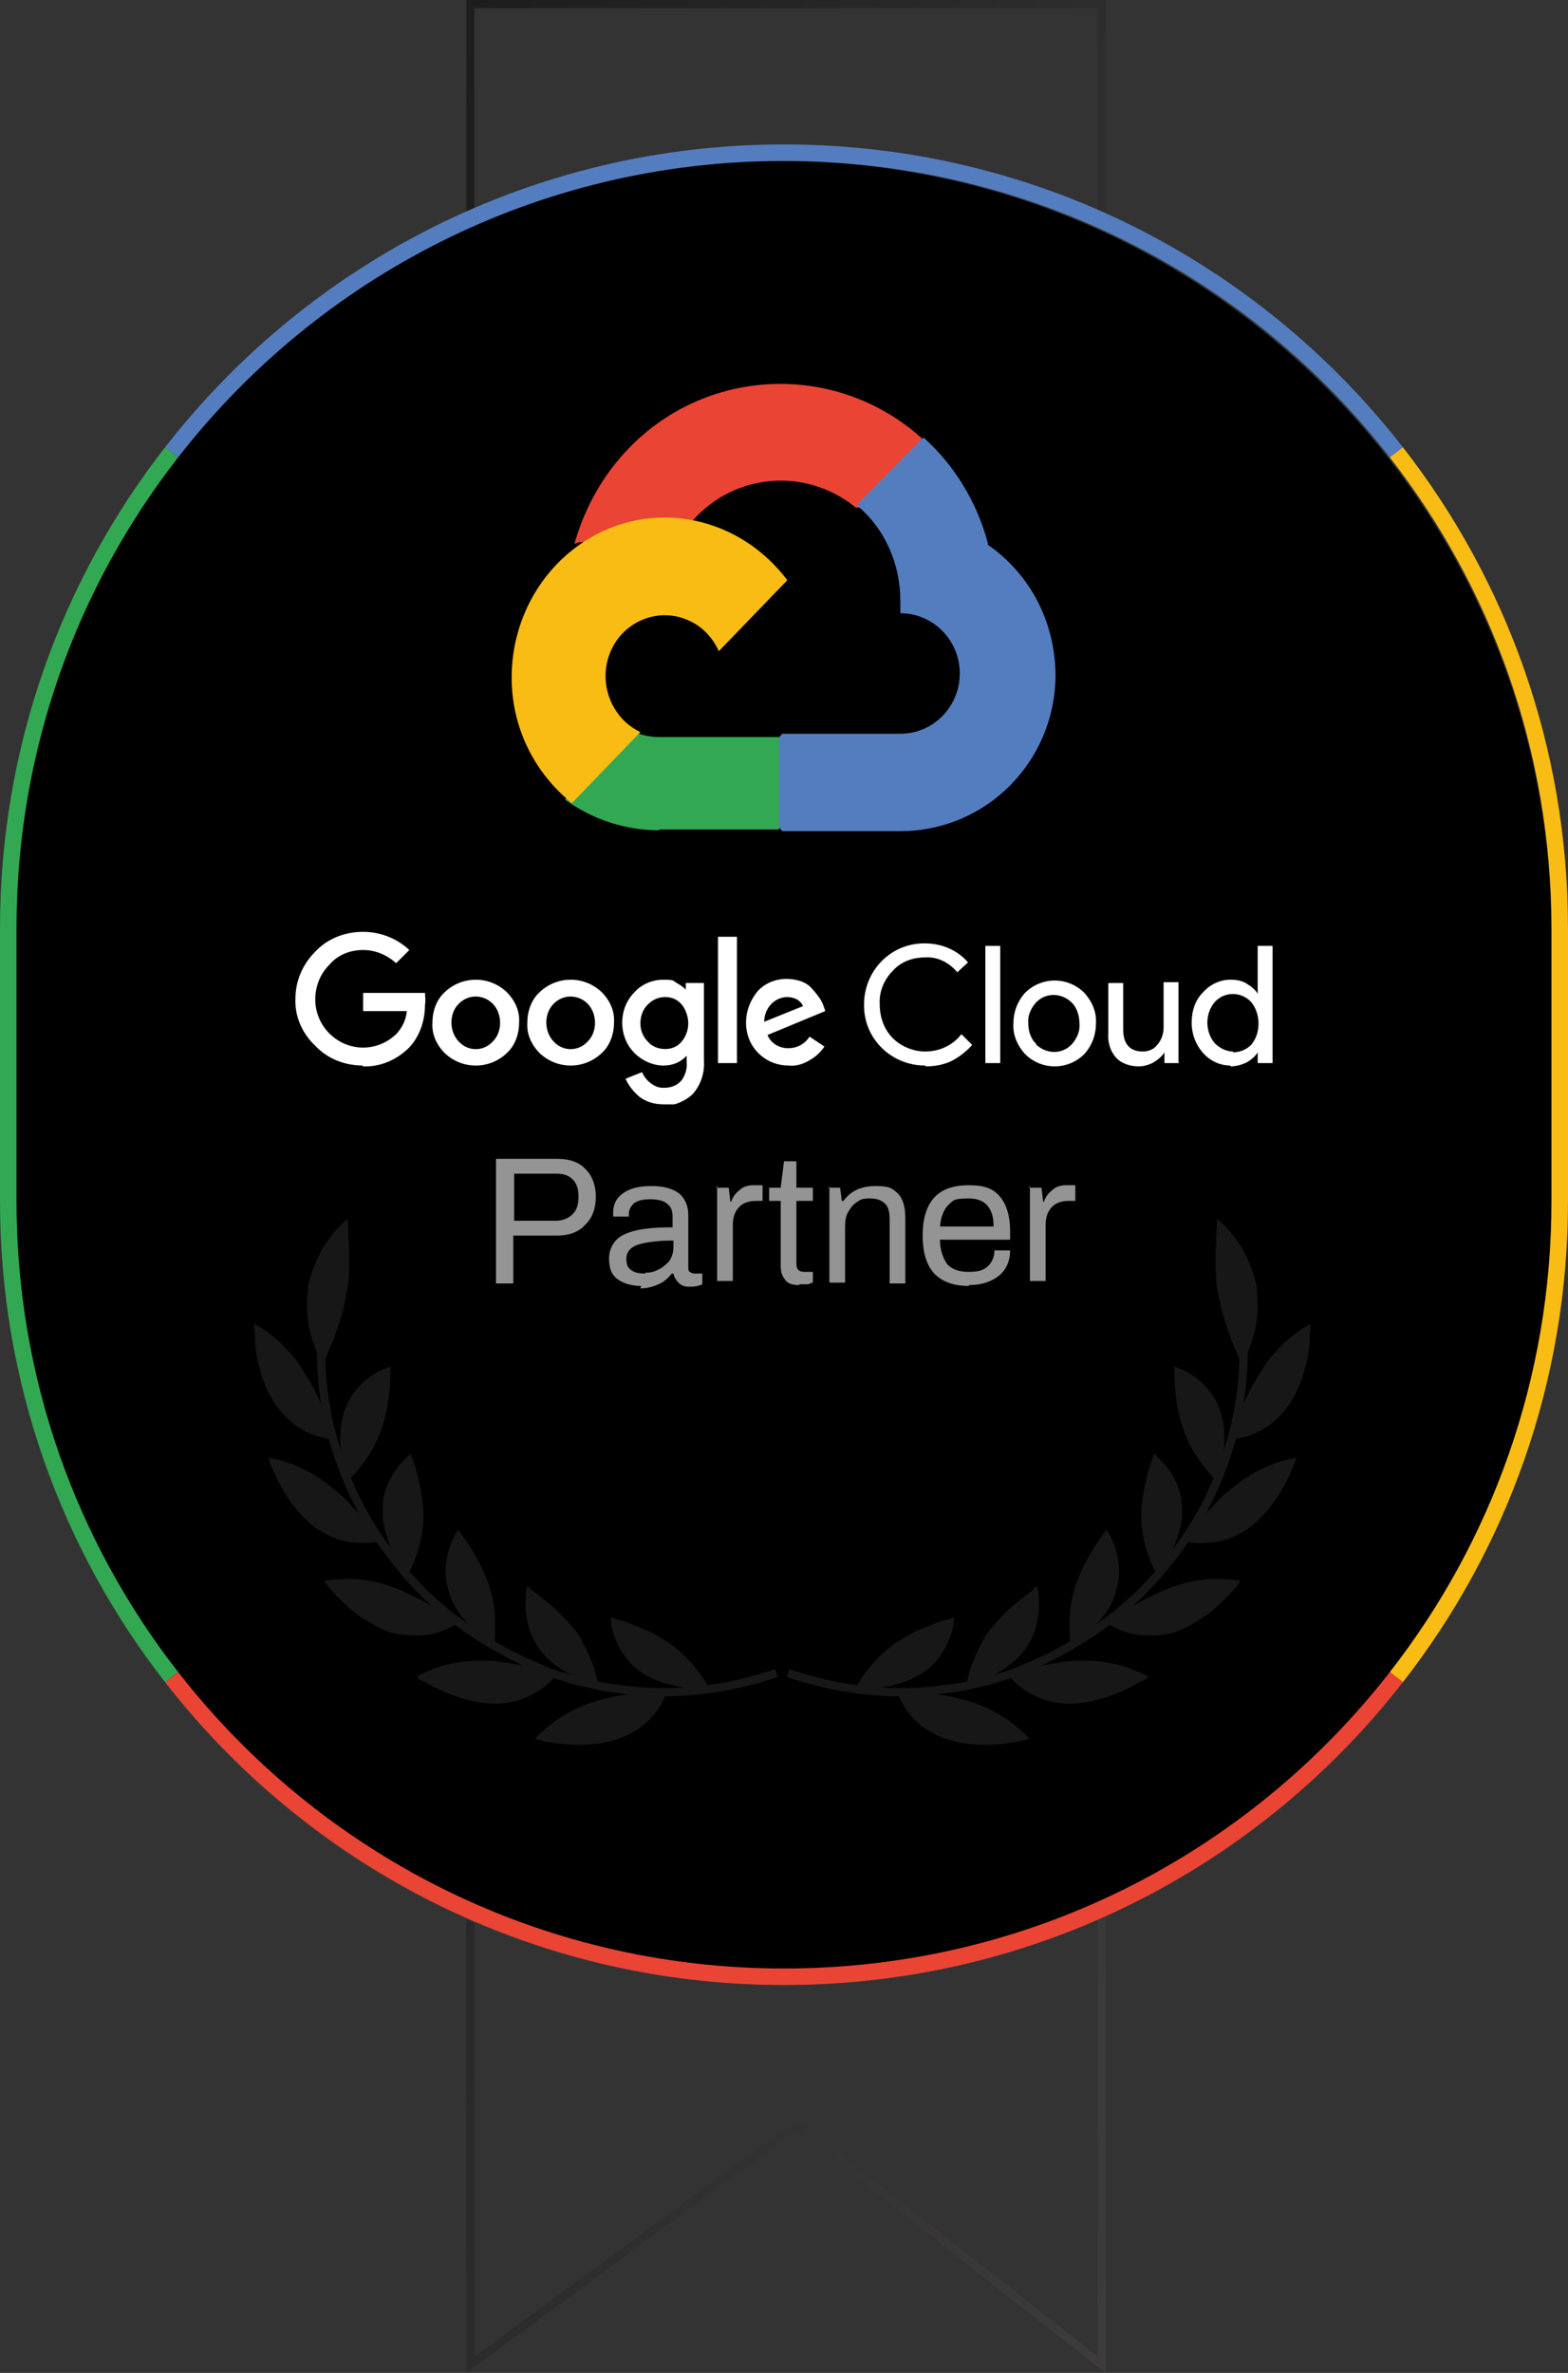 <?xml version="1.0" encoding="UTF-8"?>
<svg xmlns="http://www.w3.org/2000/svg" xmlns:xlink="http://www.w3.org/1999/xlink" version="1.1" viewBox="0 0 190 287.5">
  <rect x="0" y="0" width="190" height="287.5" fill="#333333" stroke="none"/>
  <defs>
    <style>
      .cls-1 {
        stroke: url(#linear-gradient);
      }

      .cls-1, .cls-2, .cls-3, .cls-4, .cls-5, .cls-6, .cls-7 {
        fill: none;
      }

      .cls-2 {
        stroke: #171717;
        stroke-miterlimit: 10;
      }

      .cls-8 {
        clip-path: url(#clippath);
      }

      .cls-3, .cls-9, .cls-10, .cls-11, .cls-12, .cls-13, .cls-14, .cls-15 {
        stroke-width: 0px;
      }

      .cls-9 {
        fill: #33a852;
      }

      .cls-16 {
        mix-blend-mode: color-dodge;
      }

      .cls-4 {
        stroke: #ea4435;
      }

      .cls-4, .cls-5, .cls-6, .cls-7 {
        stroke-width: 2px;
      }

      .cls-17 {
        clip-path: url(#clippath-1);
      }

      .cls-18 {
        clip-path: url(#clippath-3);
      }

      .cls-19 {
        clip-path: url(#clippath-2);
      }

      .cls-5 {
        stroke: #33a852;
      }

      .cls-10 {
        fill: #f9bc15;
      }

      .cls-20 {
        fill: #000;
        stroke: #353535;
      }

      .cls-6 {
        stroke: #f9bc15;
      }

      .cls-7 {
        stroke: #547dbf;
      }

      .cls-11 {
        fill: #547dbf;
      }

      .cls-12 {
        fill: #ea4435;
      }

      .cls-21 {
        isolation: isolate;
      }

      .cls-13 {
        fill: #171717;
      }

      .cls-14 {
        fill: #949494;
      }

      .cls-15 {
        fill: #fff;
      }
    </style>
    <linearGradient id="linear-gradient" x1=".1" y1="463.8" x2="227.6" y2="410.8" gradientTransform="translate(-8.4 583.5) scale(1 -1)" gradientUnits="userSpaceOnUse">
      <stop offset="0" stop-color="#151515"/>
      <stop offset="1" stop-color="#4a4849"/>
    </linearGradient>
    <clipPath id="clippath">
      <rect class="cls-3" y="17.5" width="190" height="223"/>
    </clipPath>
    <clipPath id="clippath-1">
      <rect class="cls-3" x="94.8" y="153.9" width="70.4" height="49.9" transform="translate(-81.3 243.8) rotate(-71.1)"/>
    </clipPath>
    <clipPath id="clippath-2">
      <rect class="cls-3" x="34.6" y="143.6" width="49.9" height="70.4" transform="translate(-54.7 29) rotate(-18.9)"/>
    </clipPath>
    <clipPath id="clippath-3">
      <rect class="cls-3" x="34" y="109.5" width="120.2" height="24.3"/>
    </clipPath>
  </defs>
  <g class="cls-21">
    <g id="Layer_1" data-name="Layer 1">
      <g>
        <path class="cls-1" d="M133.5.5H57v286l39.5-29,37,29V.5Z"/>
        <path class="cls-20" d="M94.5,19h0c51.9,0,94,42.1,94,94v33c0,51.9-42.1,94-94,94h0C42.6,240,.5,197.9.5,146v-33C.5,61.1,42.6,19,94.5,19Z"/>
        <g class="cls-8">
          <g>
            <path class="cls-5" d="M20.8,54.8C8.4,70.7,1,90.7,1,112.5v33c0,21.8,7.4,41.8,19.8,57.7"/>
            <path class="cls-7" d="M169.2,54.8c-17.2-22.1-44-36.3-74.2-36.3s-57,14.2-74.2,36.3"/>
            <path class="cls-6" d="M169.2,203.2c12.4-15.9,19.8-35.9,19.8-57.7v-33c0-21.8-7.4-41.8-19.8-57.7"/>
            <path class="cls-4" d="M20.8,203.2c17.2,22.1,44,36.3,74.2,36.3s57-14.2,74.2-36.3"/>
            <g class="cls-17">
              <g>
                <path class="cls-13" d="M147.4,179.4c.6-1.6,1.5-5.7.2-8.9-1.3-3.2-4.1-4.5-5.3-4.9,0,1.4,0,4.5,1.1,7.6,1,3,3.1,5.3,4,6.2h0Z"/>
                <path class="cls-13" d="M149.1,174.4c1.3-.1,4.4-.6,6.8-3.8.6-.8,1.1-1.7,1.5-2.6.2-.5.4-1,.5-1.4.1-.5.3-1,.4-1.4.2-.9.4-1.9.4-2.7,0-.8.1-1.5,0-2-.6.3-1.6.9-2.6,1.8-.5.4-1.1,1-1.6,1.6-.6.6-1.1,1.3-1.6,2.1-.5.8-1,1.6-1.4,2.4-.4.8-.8,1.6-1.1,2.4-.7,1.5-1.1,2.9-1.4,3.7Z"/>
                <path class="cls-13" d="M140.2,190.9c.6-.7,1.3-1.9,2-3.4.3-.7.6-1.6.8-2.4.2-.8.3-1.7.2-2.6,0-1.7-.7-3.1-1.4-4.2-.7-1-1.5-1.8-2-2.2,0,.3-.2.8-.4,1.3-.2.5-.3,1.1-.5,1.8-.3,1.3-.6,2.8-.6,4.5,0,1.6.3,3.1.7,4.3.4,1.3.9,2.3,1.2,2.8h0Z"/>
                <path class="cls-13" d="M143.4,186.7c.6.2,1.7.3,3.1.2.7,0,1.4-.2,2.2-.4.8-.3,1.6-.7,2.4-1.2,1.6-1.1,3-2.8,4-4.4,1-1.7,1.7-3.3,2-4.3-1.3.2-4.4,1-7.3,3.3-.4.3-.7.6-1.1.9-.4.3-.7.6-1,.9-.3.3-.6.6-.9,1-.3.3-.6.6-.9.9-.3.3-.5.6-.8.9-.3.3-.5.6-.7.8-.4.5-.8,1-1,1.3h0Z"/>
                <path class="cls-13" d="M129.7,199.5c.7-.5,1.9-1.3,3-2.5.5-.6,1.1-1.3,1.5-2,.5-.7.8-1.6,1-2.4.5-1.6.3-3.2,0-4.4-.3-1.2-.8-2.2-1.2-2.7-.9,1.1-2.7,3.7-3.7,6.7-.5,1.6-.7,3-.7,4.3,0,1.3,0,2.4.2,3.1h0Z"/>
                <path class="cls-13" d="M134.1,196.6c.5.4,1.5.9,2.8,1.3,1.3.3,2.9.4,4.9,0,1-.2,1.9-.7,2.8-1.2.9-.5,1.8-1.1,2.5-1.7,1.4-1.3,2.6-2.5,3.2-3.4-.7-.1-1.7-.2-3.1-.2-1.4,0-3.1.3-4.8.9-.9.3-1.8.7-2.6,1.1-.4.2-.8.4-1.2.6-.4.2-.8.4-1.1.6-.7.4-1.4.8-1.9,1.2-.6.3-1.1.6-1.4.9h0Z"/>
                <path class="cls-13" d="M117.1,204.2c1.6-.4,5.5-1.8,7.4-4.8.2-.4.5-.7.6-1.1.2-.4.3-.7.4-1.1.2-.7.3-1.4.4-2,0-1.3,0-2.3-.2-2.9-.6.4-1.5,1-2.5,1.9-1.1.8-2.2,2-3.2,3.2-.5.6-.9,1.3-1.2,2-.4.6-.6,1.3-.9,1.9-.5,1.2-.7,2.3-.8,3Z"/>
                <path class="cls-13" d="M122.1,202.8c.4.5,1.1,1.4,2.3,2.1,1.1.7,2.7,1.4,4.7,1.5,3.9.2,8.4-2,10-3.3-.6-.3-1.6-.8-2.9-1.2-1.3-.4-3-.7-4.8-.7-.9,0-1.9,0-2.8.2-.9.1-1.7.3-2.6.4-1.6.3-3,.7-3.8.9h0Z"/>
                <path class="cls-13" d="M103.6,204.5c1.7.2,5.8,0,8.6-2.1,1.4-1,2.2-2.4,2.7-3.5.5-1.1.7-2.2.7-2.9-.7.2-1.8.4-3,1-.6.2-1.3.5-2,.8-.3.2-.7.4-1,.6-.3.2-.7.4-1,.6-2.6,1.8-4.3,4.3-4.9,5.5h0Z"/>
                <path class="cls-13" d="M108.7,204.9c.4,1.3,1.7,4.1,5.4,5.6,3.7,1.5,8.5.8,10.5.2-.9-1-3.2-3.1-6.7-4.3-.4-.2-.9-.3-1.3-.4-.4-.1-.9-.2-1.3-.3-.9-.2-1.8-.3-2.6-.4-1.6-.3-3.1-.3-3.9-.4Z"/>
                <g class="cls-16">
                  <path class="cls-13" d="M142.3,165.6c0,.2,0,.3,0,.5,1.2.5,3.9,1.8,5.2,5,1.1,2.8.6,6.4,0,8.2h0c.6-1.5,1.5-5.6.2-8.8-1.3-3.2-4.1-4.5-5.3-4.9Z"/>
                </g>
                <g class="cls-16">
                  <path class="cls-13" d="M149.1,174.4h0c.7-1.8,1.9-5.1,3.8-7.9,2-3,4.7-4.7,5.9-5.3,0-.3,0-.6,0-.8-.6.3-1.6.9-2.6,1.8-.5.4-1.1,1-1.6,1.6-.6.6-1.1,1.3-1.6,2.1-.5.8-1,1.6-1.4,2.4-.4.8-.8,1.6-1.1,2.4-.7,1.5-1.1,2.9-1.4,3.7h0Z"/>
                </g>
                <g class="cls-16">
                  <path class="cls-13" d="M139.8,176.2c0,.1,0,.3-.1.5.5.4,1.2,1.2,1.9,2.2.7,1.1,1.3,2.5,1.3,4.2,0,1.5-.3,3.1-.9,4.5-.6,1.3-1.3,2.5-1.9,3.3h0c.6-.6,1.3-1.9,2-3.3.3-.7.6-1.6.8-2.4.2-.8.3-1.7.2-2.6,0-1.7-.7-3.1-1.4-4.2-.7-1-1.5-1.8-2-2.2Z"/>
                </g>
                <g class="cls-16">
                  <path class="cls-13" d="M143.4,186.7h0c.3-.4.7-.8,1.1-1.3.5-.5.9-1,1.4-1.6,1-1.1,2.2-2.3,3.5-3.3.7-.6,1.5-1,2.2-1.4.7-.4,1.4-.7,2-.9,1.3-.5,2.4-.7,3.1-.8,0-.3.2-.5.3-.7-1.3.2-4.4,1-7.3,3.3-.4.3-.7.6-1.1.9-.4.3-.7.6-1,.9-.3.3-.6.7-.9,1-.3.3-.6.6-.9.9-.3.3-.5.6-.8.9-.3.3-.5.6-.7.8-.4.5-.8,1-1,1.3h0Z"/>
                </g>
                <g class="cls-16">
                  <path class="cls-13" d="M134,185.4c0,.1-.2.3-.3.4.3.6.8,1.5,1.1,2.7.3,1.3.4,2.7,0,4.4-.4,1.5-1.3,2.8-2.2,4-1,1.1-2.1,1.9-2.8,2.5h0c.7-.5,1.9-1.3,3-2.5.5-.6,1.1-1.3,1.5-2,.5-.7.8-1.6,1-2.4.5-1.6.3-3.2,0-4.4-.3-1.2-.8-2.2-1.2-2.7h0Z"/>
                </g>
                <g class="cls-16">
                  <path class="cls-13" d="M134.1,196.6h0c.4-.2.9-.5,1.5-.8.5-.4,1.2-.7,1.8-1.1,1.4-.7,2.8-1.5,4.4-2,1.8-.6,3.3-.8,4.7-.8,1.4,0,2.5.1,3.2.2.2-.2.3-.4.5-.6-.7-.1-1.7-.2-3.1-.2-1.4,0-3.1.3-4.8.9-.9.3-1.8.7-2.6,1.1-.4.2-.8.4-1.2.6-.4.2-.8.4-1.1.6-.7.4-1.4.8-1.9,1.2-.6.3-1.1.6-1.4.9h0Z"/>
                </g>
                <g class="cls-16">
                  <path class="cls-13" d="M125.6,192.2c-.1,0-.3.2-.4.3.1.6.3,1.7.2,2.9,0,.6-.2,1.3-.4,2-.2.7-.6,1.4-1.1,2.1-1.7,2.6-5,4-6.9,4.5h0c1.7-.4,5.5-1.8,7.4-4.8.2-.4.5-.7.6-1.1.2-.4.3-.7.4-1.1.2-.7.3-1.4.4-2,0-1.3,0-2.3-.2-2.9Z"/>
                </g>
                <g class="cls-16">
                  <path class="cls-13" d="M122.1,202.8h0c1-.1,2.3-.5,3.8-.7.8,0,1.5-.2,2.3-.3.8,0,1.6-.1,2.5,0,1.8,0,3.4.3,4.8.7,1.3.4,2.3.9,2.9,1.2.2-.2.5-.3.7-.4-.6-.3-1.6-.8-2.9-1.2-1.3-.4-3-.7-4.8-.7-.9,0-1.9,0-2.8.2-.9.1-1.7.3-2.6.4-1.6.3-3,.7-3.8.9Z"/>
                </g>
                <g class="cls-16">
                  <path class="cls-13" d="M115.5,196c-.1,0-.3.1-.5.2,0,.6-.3,1.7-.8,2.8-.5,1.1-1.3,2.5-2.7,3.4-.6.4-1.3.8-2,1.2-.7.3-1.4.5-2.2.6-1.4.4-2.8.3-3.8.3h0c1.7.2,5.8,0,8.6-2.1,1.4-1,2.2-2.4,2.7-3.5.5-1.1.6-2.2.7-2.9h0Z"/>
                </g>
                <g class="cls-16">
                  <path class="cls-13" d="M108.8,204.9h0c1,.2,2.3.2,3.8.5.7.2,1.5.2,2.3.4.8.2,1.6.5,2.4.7,1.7.6,3.2,1.4,4.3,2.2,1.1.8,1.9,1.6,2.3,2.1.3,0,.5-.1.8-.2-.9-1-3.2-3.1-6.7-4.3-.4-.1-.9-.3-1.3-.4-.4-.1-.9-.2-1.3-.3-.9-.2-1.8-.3-2.6-.4-1.6-.3-3.1-.3-3.9-.4h0Z"/>
                </g>
                <path class="cls-2" d="M150.7,163.7c0,6.6-1.7,13.2-4.8,19-1.5,2.9-3.5,5.6-5.6,8.1-1.1,1.2-2.2,2.4-3.5,3.5-.6.5-1.2,1.1-1.9,1.6l-2,1.5c-2.7,1.8-5.6,3.5-8.7,4.7l-1.1.5-1.2.4c-.8.2-1.6.5-2.3.7-1.6.3-3.2.8-4.8.9-6.5,1-13.2.2-19.3-1.9"/>
                <path class="cls-13" d="M150.6,165c.2-.3.5-.8.7-1.4.2-.6.5-1.3.7-2.1.2-.8.3-1.7.4-2.7,0-1,0-2-.2-3-.2-1-.5-2-.9-2.9-.2-.4-.4-.9-.6-1.3-.2-.4-.5-.8-.7-1.1-.9-1.4-1.9-2.3-2.5-2.8-.1.8-.1,2.1-.2,3.7,0,.4,0,.8,0,1.2,0,.4,0,.9,0,1.3,0,.9.1,1.8.3,2.7.2.9.3,1.8.6,2.7.2.8.5,1.6.8,2.4.2.7.5,1.4.8,2,.2.6.4,1.1.6,1.4h0Z"/>
                <g class="cls-16">
                  <path class="cls-13" d="M147.8,156.6c0,.2,0,.3.1.5-.5-3.5,0-6.9,0-8.4.3.3.6.6,1.1,1.1.4.5.8,1,1.3,1.7.9,1.3,1.6,3,2,5,0-.2,0-.4,0-.5-.2-1-.5-2-.9-2.9-.2-.4-.4-.9-.6-1.3-.2-.4-.5-.8-.7-1.1-.9-1.4-1.9-2.3-2.5-2.8-.1.8-.1,2.1-.2,3.7,0,.4,0,.8,0,1.2,0,.4,0,.9,0,1.3,0,.9.1,1.8.3,2.7h0Z"/>
                </g>
              </g>
            </g>
            <g class="cls-19">
              <g>
                <path class="cls-13" d="M42.2,179.4c-.6-1.6-1.5-5.7-.2-8.9,1.3-3.2,4.1-4.5,5.3-4.9,0,1.4,0,4.5-1.1,7.6-1,3-3.1,5.3-4,6.2h0Z"/>
                <path class="cls-13" d="M40.5,174.4c-1.3-.1-4.4-.6-6.8-3.8-.6-.8-1.1-1.7-1.5-2.6-.2-.5-.4-1-.5-1.4-.1-.5-.3-1-.4-1.4-.2-.9-.4-1.9-.4-2.7,0-.8-.1-1.5,0-2,.6.3,1.6.9,2.6,1.8.5.4,1.1,1,1.6,1.6.6.6,1.1,1.3,1.6,2.1.5.8,1,1.6,1.4,2.4.4.8.8,1.6,1.1,2.4.7,1.5,1.1,2.9,1.4,3.7Z"/>
                <path class="cls-13" d="M49.4,190.9c-.6-.7-1.3-1.9-2-3.4-.3-.7-.6-1.6-.8-2.4-.2-.8-.3-1.7-.2-2.6,0-1.7.7-3.1,1.4-4.2.7-1,1.5-1.8,2-2.2,0,.3.2.8.4,1.3.2.5.3,1.1.5,1.8.3,1.3.6,2.8.6,4.5,0,1.6-.3,3.1-.7,4.3-.4,1.3-.9,2.3-1.2,2.8h0Z"/>
                <path class="cls-13" d="M46.2,186.7c-.6.2-1.7.3-3.1.2-.7,0-1.4-.2-2.2-.4-.8-.3-1.6-.7-2.4-1.2-1.6-1.1-3-2.8-4-4.4-1-1.7-1.7-3.3-2-4.3,1.3.2,4.4,1,7.3,3.3.4.3.7.6,1.1.9.4.3.7.6,1,.9.3.3.6.6.9,1,.3.3.6.6.9.9.3.3.5.6.8.9.3.3.5.6.7.8.4.5.8,1,1,1.3h0Z"/>
                <path class="cls-13" d="M59.9,199.5c-.7-.5-1.9-1.3-3-2.5-.5-.6-1.1-1.3-1.5-2-.5-.7-.8-1.6-1-2.4-.5-1.6-.3-3.2,0-4.4.3-1.2.8-2.2,1.2-2.7.9,1.1,2.7,3.7,3.7,6.7.5,1.6.7,3,.7,4.3,0,1.3,0,2.4-.2,3.1h0Z"/>
                <path class="cls-13" d="M55.5,196.6c-.5.4-1.5.9-2.8,1.3-1.3.3-2.9.4-4.9,0-1-.2-1.9-.7-2.8-1.2-.9-.5-1.8-1.1-2.5-1.7-1.4-1.3-2.6-2.5-3.2-3.4.7-.1,1.7-.2,3.1-.2,1.4,0,3.1.3,4.8.9.9.3,1.8.7,2.6,1.1.4.2.8.4,1.2.6.4.2.8.4,1.1.6.7.4,1.4.8,1.9,1.2.6.3,1.1.6,1.4.9h0Z"/>
                <path class="cls-13" d="M72.5,204.2c-1.6-.4-5.5-1.8-7.4-4.8-.2-.4-.4-.7-.6-1.1-.2-.4-.3-.7-.4-1.1-.2-.7-.3-1.4-.4-2,0-1.3,0-2.3.2-2.9.6.4,1.5,1,2.5,1.9,1.1.8,2.2,2,3.2,3.2.5.6.9,1.3,1.2,2,.4.6.6,1.3.9,1.9.5,1.2.7,2.3.8,3Z"/>
                <path class="cls-13" d="M67.5,202.8c-.4.5-1.1,1.4-2.3,2.1-1.1.7-2.7,1.4-4.7,1.5-3.9.2-8.4-2-10-3.3.6-.3,1.6-.8,2.9-1.2,1.3-.4,3-.7,4.8-.7.9,0,1.9,0,2.8.2.9.1,1.7.3,2.6.4,1.6.3,3,.7,3.8.9h0Z"/>
                <path class="cls-13" d="M86,204.5c-1.7.2-5.8,0-8.6-2.1-1.4-1-2.2-2.4-2.7-3.5-.5-1.1-.7-2.2-.7-2.9.7.2,1.8.4,3,1,.6.2,1.3.5,2,.8.3.2.7.4,1,.6.3.2.7.4,1,.6,2.6,1.8,4.3,4.3,4.9,5.5h0Z"/>
                <path class="cls-13" d="M80.8,204.9c-.4,1.3-1.7,4.1-5.4,5.6-3.7,1.5-8.5.8-10.5.2.9-1,3.2-3.1,6.7-4.3.4-.2.9-.3,1.3-.4.4-.1.9-.2,1.3-.3.9-.2,1.8-.3,2.6-.4,1.6-.3,3.1-.3,3.9-.4Z"/>
                <g class="cls-16">
                  <path class="cls-13" d="M47.3,165.6c0,.2,0,.3,0,.5-1.2.5-3.9,1.8-5.2,5-1.1,2.8-.6,6.4,0,8.2h0c-.6-1.5-1.5-5.6-.2-8.8,1.3-3.2,4.1-4.5,5.3-4.9Z"/>
                </g>
                <g class="cls-16">
                  <path class="cls-13" d="M40.5,174.4h0c-.7-1.8-1.9-5.1-3.8-7.9-2-3-4.7-4.7-5.9-5.3,0-.3,0-.6,0-.8.6.3,1.6.9,2.6,1.8.5.4,1.1,1,1.6,1.6.6.6,1.1,1.3,1.6,2.1.5.8,1,1.6,1.4,2.4.4.8.8,1.6,1.1,2.4.7,1.5,1.1,2.9,1.4,3.7h0Z"/>
                </g>
                <g class="cls-16">
                  <path class="cls-13" d="M49.8,176.2c0,.1,0,.3.1.5-.5.4-1.2,1.2-1.9,2.2-.7,1.1-1.3,2.5-1.4,4.2,0,1.5.3,3.1.9,4.5.6,1.3,1.3,2.5,1.9,3.3h0c-.6-.6-1.3-1.9-2-3.3-.3-.7-.6-1.6-.8-2.4-.2-.8-.3-1.7-.2-2.6,0-1.7.7-3.1,1.4-4.2.7-1,1.5-1.8,2-2.2Z"/>
                </g>
                <g class="cls-16">
                  <path class="cls-13" d="M46.2,186.7h0c-.3-.4-.7-.8-1.1-1.3-.5-.5-.9-1-1.4-1.6-1-1.1-2.2-2.3-3.5-3.3-.7-.6-1.5-1-2.2-1.4-.7-.4-1.4-.7-2-.9-1.3-.5-2.4-.7-3.1-.8,0-.3-.2-.5-.3-.7,1.3.2,4.4,1,7.3,3.3.4.3.7.6,1.1.9.4.3.7.6,1,.9.3.3.6.7.9,1,.3.3.6.6.9.9.3.3.5.6.8.9.3.3.5.6.7.8.4.5.8,1,1,1.3h0Z"/>
                </g>
                <g class="cls-16">
                  <path class="cls-13" d="M55.6,185.4c0,.1.2.3.3.4-.3.6-.8,1.5-1.1,2.7-.3,1.3-.4,2.7,0,4.4.4,1.5,1.3,2.8,2.2,4,1,1.1,2.1,1.9,2.8,2.5h0c-.7-.5-1.9-1.3-3-2.5-.5-.6-1.1-1.3-1.5-2-.5-.7-.8-1.6-1-2.4-.5-1.6-.3-3.2,0-4.4.3-1.2.8-2.2,1.2-2.7h0Z"/>
                </g>
                <g class="cls-16">
                  <path class="cls-13" d="M55.5,196.6h0c-.4-.2-.9-.5-1.5-.8-.5-.4-1.2-.7-1.8-1.1-1.4-.7-2.8-1.5-4.4-2-1.8-.6-3.3-.8-4.7-.8-1.4,0-2.5.1-3.2.2-.2-.2-.3-.4-.5-.6.7-.1,1.7-.2,3.1-.2,1.4,0,3.1.3,4.8.9.9.3,1.8.7,2.6,1.1.4.2.8.4,1.2.6.4.2.8.4,1.1.6.7.4,1.4.8,1.9,1.2.6.3,1.1.6,1.4.9h0Z"/>
                </g>
                <g class="cls-16">
                  <path class="cls-13" d="M63.9,192.2c.1,0,.3.2.4.3-.1.6-.3,1.7-.2,2.9,0,.6.2,1.3.4,2,.2.7.6,1.4,1.1,2.1,1.7,2.6,5,4,6.9,4.5h0c-1.7-.4-5.5-1.8-7.4-4.8-.2-.4-.4-.7-.6-1.1-.2-.4-.3-.7-.4-1.1-.2-.7-.3-1.4-.4-2,0-1.3,0-2.3.2-2.9Z"/>
                </g>
                <g class="cls-16">
                  <path class="cls-13" d="M67.5,202.8h0c-1-.1-2.3-.5-3.8-.7-.8,0-1.5-.2-2.3-.3-.8,0-1.6-.1-2.5,0-1.8,0-3.4.3-4.8.7-1.3.4-2.3.9-2.9,1.2-.2-.2-.5-.3-.7-.4.6-.3,1.6-.8,2.9-1.2,1.3-.4,3-.7,4.8-.7.9,0,1.9,0,2.8.2.9.1,1.7.3,2.6.4,1.6.3,3,.7,3.8.9Z"/>
                </g>
                <g class="cls-16">
                  <path class="cls-13" d="M74.1,196c.1,0,.3.1.5.2,0,.6.3,1.7.8,2.8.5,1.1,1.3,2.5,2.7,3.4.6.4,1.3.8,2,1.2.7.3,1.4.5,2.2.6,1.4.4,2.8.3,3.8.3h0c-1.7.2-5.8,0-8.6-2.1-1.4-1-2.2-2.4-2.7-3.5-.5-1.1-.6-2.2-.7-2.9h0Z"/>
                </g>
                <g class="cls-16">
                  <path class="cls-13" d="M80.8,204.9h0c-1,.2-2.3.2-3.8.5-.7.2-1.5.2-2.3.4-.8.2-1.6.5-2.4.7-1.7.6-3.2,1.4-4.3,2.2-1.1.8-1.9,1.6-2.3,2.1-.3,0-.5-.1-.8-.2.9-1,3.2-3.1,6.7-4.3.4-.1.9-.3,1.3-.4.4-.1.9-.2,1.3-.3.9-.2,1.8-.3,2.6-.4,1.6-.3,3.1-.3,3.9-.4h0Z"/>
                </g>
                <path class="cls-2" d="M38.9,163.7c0,6.6,1.7,13.2,4.8,19,1.5,2.9,3.5,5.6,5.6,8.1,1.1,1.2,2.2,2.4,3.5,3.5.6.5,1.2,1.1,1.9,1.6l2,1.5c2.7,1.8,5.6,3.5,8.7,4.7l1.1.5,1.2.4c.8.2,1.6.5,2.3.7,1.6.3,3.2.8,4.8.9,6.5,1,13.2.2,19.3-1.9"/>
                <path class="cls-13" d="M39,165c-.2-.3-.5-.8-.7-1.4-.2-.6-.5-1.3-.7-2.1-.2-.8-.3-1.7-.4-2.7,0-1,0-2,.2-3,.2-1,.5-2,.9-2.9.2-.4.4-.9.6-1.3.2-.4.5-.8.7-1.1.9-1.4,1.9-2.3,2.5-2.8.1.8.1,2.1.2,3.7,0,.4,0,.8,0,1.2,0,.4,0,.9,0,1.3,0,.9-.1,1.8-.3,2.7-.2.9-.3,1.8-.6,2.7-.2.8-.5,1.6-.8,2.4-.2.7-.5,1.4-.8,2-.2.6-.4,1.1-.6,1.4h0Z"/>
                <g class="cls-16">
                  <path class="cls-13" d="M41.8,156.6c0,.2,0,.3-.1.5.5-3.5,0-6.9,0-8.4-.3.3-.6.6-1.1,1.1-.4.5-.8,1-1.3,1.7-.9,1.3-1.6,3-2,5,0-.2,0-.4,0-.5.2-1,.5-2,.9-2.9.2-.4.4-.9.6-1.3.2-.4.5-.8.7-1.1.9-1.4,1.9-2.3,2.5-2.8.1.8.1,2.1.2,3.7,0,.4,0,.8,0,1.2,0,.4,0,.9,0,1.3,0,.9-.1,1.8-.3,2.7h0Z"/>
                </g>
              </g>
            </g>
          </g>
        </g>
        <path class="cls-12" d="M103.6,61.5h2l5.8-5.9.3-2.5c-10.7-9.6-27.1-8.6-36.5,2.3-2.6,3-4.5,6.6-5.6,10.5.6-.3,1.4-.3,2-.1l11.5-1.9s.6-1,.9-.9c5.1-5.7,13.7-6.4,19.7-1.5h0Z"/>
        <path class="cls-11" d="M119.7,65.8c-1.3-4.9-4-9.4-7.8-12.8l-8.1,8.2c3.4,2.8,5.3,7.1,5.3,11.6v1.5c4,0,7.2,3.3,7.2,7.3s-3.2,7.3-7.2,7.3h-14.3l-1.4,1.5v8.8l1.4,1.5h14.3c10.3,0,18.7-8.3,18.8-18.8,0-6.4-3-12.3-8.2-15.9Z"/>
        <path class="cls-9" d="M79.9,100.5h14.5v-11.2h-14.5c-1,0-2.1-.2-3-.6l-2,.6-5.9,5.6-.5,2c3.3,2.4,7.3,3.7,11.4,3.7Z"/>
        <path class="cls-10" d="M80.6,62.7c-10.3,0-18.6,8.7-18.6,19.4,0,6,2.7,11.5,7.3,15.2l8.3-8.6c-3.6-1.7-5.2-6.1-3.6-9.8,1.6-3.7,5.9-5.4,9.5-3.7,1.6.7,2.9,2.1,3.6,3.7l8.3-8.6c-3.6-4.8-9.1-7.6-14.9-7.6h0Z"/>
        <g class="cls-18">
          <g>
            <path class="cls-15" d="M44,129.1c-2.2,0-4.3-.8-5.8-2.4-1.6-1.5-2.5-3.6-2.4-5.7,0-2.2.9-4.2,2.4-5.7,1.5-1.6,3.6-2.4,5.8-2.4,2.1,0,4.1.8,5.6,2.2l-1.6,1.6c-1.1-1-2.5-1.6-4-1.6-1.6,0-3.1.6-4.1,1.8-1.1,1.1-1.7,2.6-1.7,4.2,0,1.5.6,3,1.7,4.1,2.3,2.3,5.9,2.3,8.2,0,.7-.8,1.1-1.7,1.2-2.7h-5.3v-2.2h7.5c0,.5.1.9,0,1.4,0,1.9-.6,3.8-1.9,5.2-1.5,1.5-3.5,2.4-5.7,2.3ZM61.4,127.6c-2.1,2-5.4,2-7.5,0-1-1-1.6-2.3-1.5-3.7,0-1.4.5-2.8,1.5-3.7,2.1-2,5.4-2,7.5,0,1,1,1.6,2.3,1.5,3.7,0,1.4-.5,2.8-1.5,3.7h0ZM55.6,126.2c1.1,1.2,2.9,1.2,4,.1,0,0,0,0,.1-.1.6-.6.9-1.4.9-2.3,0-.8-.3-1.7-.9-2.3-1.1-1.1-2.9-1.2-4.1,0,0,0,0,0,0,0-.6.6-.9,1.4-.9,2.3,0,.8.3,1.7.9,2.3h0ZM72.9,127.6c-2.1,2-5.4,2-7.5,0-1-1-1.6-2.3-1.5-3.7,0-1.4.5-2.8,1.5-3.7,2.1-2,5.4-2,7.5,0,1,1,1.6,2.3,1.5,3.7,0,1.4-.5,2.8-1.5,3.7ZM67.1,126.2c1.1,1.2,2.9,1.2,4,.1,0,0,0,0,.1-.1.6-.6.9-1.4.9-2.3,0-.8-.3-1.7-.9-2.3-1.1-1.1-2.9-1.2-4.1,0,0,0,0,0,0,0-.6.6-.9,1.4-.9,2.3,0,.8.3,1.7.9,2.3h0ZM80.4,133.8c-1.1,0-2.1-.3-2.9-.9-.7-.6-1.3-1.3-1.7-2.2l2-.8c.2.5.6,1,1,1.3.5.4,1,.6,1.6.6.8,0,1.5-.2,2.1-.8.5-.6.8-1.5.7-2.3v-.8h0c-.7.8-1.7,1.2-2.8,1.2-1.3,0-2.6-.6-3.5-1.5-1-1-1.5-2.3-1.5-3.7,0-1.4.5-2.7,1.5-3.7.9-1,2.2-1.5,3.5-1.5s1.1.1,1.6.4c.4.2.8.5,1.1.8h0v-.8h2.2v9.4c.1,1.5-.4,3-1.4,4.1-1,.9-2.3,1.4-3.6,1.4ZM80.6,127.1c.8,0,1.5-.3,2-.9.5-.6.8-1.4.8-2.2,0-.8-.3-1.7-.8-2.3-.5-.6-1.2-.9-2-.9-.8,0-1.5.3-2.1.9-.6.6-.9,1.4-.9,2.3,0,.8.3,1.6.9,2.2.5.6,1.3.9,2.1.9ZM89.3,113.5v15.3h-2.3v-15.3h2.3ZM95.6,129.1c-1.4,0-2.7-.5-3.7-1.5-1-1-1.5-2.3-1.5-3.7,0-1.4.5-2.7,1.4-3.8.9-1,2.2-1.5,3.5-1.5.6,0,1.2.1,1.8.3.5.2,1,.5,1.3.9.3.3.6.7.9,1.1.2.3.4.7.5,1l.2.6-7,2.9c.4,1,1.4,1.6,2.5,1.6,1.1,0,2-.5,2.6-1.4l1.8,1.2c-.4.6-1,1.2-1.7,1.6-.8.5-1.7.8-2.6.7ZM92.6,123.8l4.7-1.9c-.1-.3-.4-.6-.7-.8-.4-.2-.8-.3-1.2-.3-.7,0-1.4.3-1.9.8-.6.6-.9,1.4-.9,2.2Z"/>
            <path class="cls-15" d="M112.1,129.1c-4,0-7.3-3.1-7.4-7.1v-.3c0-4,3.1-7.3,7.1-7.4h.3c2,0,3.9.8,5.2,2.3l-1.3,1.2c-1-1.2-2.4-1.9-3.9-1.8-1.5,0-2.9.5-3.9,1.6-1.1,1.1-1.7,2.6-1.6,4.1,0,1.5.5,3,1.6,4.1,1,1,2.5,1.6,3.9,1.6,1.7,0,3.3-.7,4.4-2.1l1.3,1.3c-.7.8-1.5,1.4-2.4,1.9-1,.5-2.1.7-3.2.7Z"/>
            <path class="cls-15" d="M121.2,128.8h-1.8v-14.2h1.8v14.2Z"/>
            <path class="cls-15" d="M124.2,120.3c2-2,5.2-2,7.2,0,.9,1,1.5,2.3,1.4,3.7,0,1.4-.5,2.7-1.4,3.7-2,2-5.2,2-7.2,0-.9-1-1.5-2.3-1.4-3.7,0-1.4.5-2.7,1.4-3.7ZM125.5,126.5c1.2,1.2,3.1,1.3,4.3.1,0,0,0,0,.1-.1.6-.7,1-1.6.9-2.5,0-.9-.3-1.9-.9-2.5-1.2-1.2-3.1-1.3-4.3-.1,0,0,0,0-.1.1-.6.7-1,1.6-.9,2.5,0,.9.3,1.9,1,2.5h0Z"/>
            <path class="cls-15" d="M142.9,128.8h-1.8v-1.3h0c-.3.5-.8.9-1.3,1.2-.5.3-1.2.5-1.8.5-1,0-2.1-.3-2.8-1.1-.7-.8-1-1.9-.9-3v-6h1.8v5.6c0,1.8.8,2.7,2.4,2.7.7,0,1.4-.3,1.8-.9.5-.6.7-1.3.7-2.1v-5.4h1.8v9.7Z"/>
            <path class="cls-15" d="M149.1,129.1c-1.2,0-2.4-.5-3.3-1.5-.9-1-1.4-2.3-1.4-3.7,0-1.4.4-2.7,1.4-3.7.8-.9,2-1.5,3.3-1.5.7,0,1.4.1,2,.5.5.3,1,.7,1.3,1.2h0v-1.3c0,0,0-4.5,0-4.5h1.8v14.2h-1.8v-1.3h0c-.3.5-.8.9-1.3,1.2-.6.3-1.3.5-2,.5ZM149.4,127.5c.8,0,1.6-.3,2.2-.9.6-.7.9-1.6.9-2.6,0-.9-.3-1.9-.9-2.6-1.1-1.2-3-1.3-4.2-.2,0,0-.1.1-.2.2-.6.7-.9,1.6-.9,2.5,0,.9.3,1.8.9,2.5.6.6,1.4,1,2.2,1Z"/>
          </g>
        </g>
        <path class="cls-14" d="M60.2,140.4h7.3c1.5,0,2.7.4,3.5,1.3.8.8,1.2,2,1.2,3.3s-.4,2.6-1.3,3.4c-.8.9-2,1.3-3.4,1.3h-5.3v5.8h-2.1v-15.1ZM67.4,147.9c.8,0,1.5-.3,2-.8s.7-1.2.7-2.1-.2-1.6-.7-2.1c-.5-.5-1.1-.7-2-.7h-5.1v5.7h5.1ZM77.7,155.8c-1,0-1.9-.2-2.7-.7-.8-.5-1.2-1.3-1.2-2.6s.7-2.5,2-3c1.3-.6,3.2-.8,5.7-.8v-1.3c0-.7-.2-1.2-.6-1.5-.4-.4-1.1-.6-2.1-.6s-1.6.2-2,.5c-.4.4-.6.8-.6,1.3v.3h-1.9c0,0,0-.2,0-.5,0-1,.4-1.8,1.3-2.4s2-.8,3.4-.8,2.5.3,3.3.9c.7.6,1.1,1.5,1.1,2.6v6.3c0,.3,0,.5.2.6.1.1.3.2.6.2h.9v1.3c-.4.2-.9.3-1.5.3s-.9-.1-1.3-.4c-.3-.3-.6-.7-.7-1.2h-.2c-.4.5-.9,1-1.6,1.3-.7.3-1.4.5-2.2.5ZM78.2,154.2c.6,0,1.1-.1,1.6-.4.5-.2.9-.6,1.3-1,.3-.5.5-1,.5-1.7v-.8c-1.9,0-3.3.2-4.3.5-.9.3-1.4.9-1.4,1.7s.2,1.1.6,1.4c.4.3,1,.4,1.7.4ZM86.8,143.9h1.5l.2,1.7h.1c.2-.6.5-1,1-1.4.4-.4,1-.6,1.7-.6s.5,0,.7,0c.2,0,.3,0,.4,0v1.9h-.8c-.8,0-1.5.2-2,.7-.5.5-.8,1.2-.8,2.2v6.8h-1.9v-11.6ZM96.8,155.7c-.8,0-1.4-.2-1.7-.7-.4-.5-.5-1-.5-1.7v-7.8h-1.4v-1.6h1.4l.4-3.2h1.5v3.2h2v1.6h-2v7.6c0,.7.3,1,1,1h1v1.3c-.2,0-.4.2-.7.2-.3,0-.6,0-.9,0ZM100.3,143.9h1.5l.2,1.6h.2c.9-1.2,2.1-1.8,3.9-1.8s2,.3,2.7.9c.6.6.9,1.6.9,3v7.9h-1.9v-7.8c0-.9-.2-1.6-.6-1.9-.4-.4-1-.6-1.8-.6s-1.1.1-1.5.4c-.5.3-.8.7-1.1,1.2s-.4,1.1-.4,1.8v6.8h-1.9v-11.6ZM117.4,155.8c-1.9,0-3.2-.5-4.2-1.5-.9-1-1.4-2.5-1.4-4.6s.5-3.6,1.4-4.6c.9-1,2.3-1.5,4.2-1.5s2.9.4,3.7,1.3c.8.9,1.3,2.3,1.3,4.3v1h-8.5c0,1.3.4,2.3.9,3,.6.6,1.4.9,2.6.9s1.7-.2,2.2-.6.9-1.1.9-2h1.9c0,1.3-.5,2.4-1.4,3.1-.9.7-2.1,1.1-3.6,1.1ZM120.4,148.6c0-2.2-1-3.4-3-3.4s-1.9.3-2.5.8c-.5.5-.9,1.4-1,2.6h6.4ZM124.7,143.9h1.5l.2,1.7h.1c.2-.6.5-1,1-1.4.4-.4,1-.6,1.7-.6s.5,0,.7,0c.2,0,.3,0,.4,0v1.9h-.8c-.8,0-1.5.2-2,.7-.5.5-.8,1.2-.8,2.2v6.8h-1.9v-11.6Z"/>
      </g>
    </g>
  </g>
</svg>